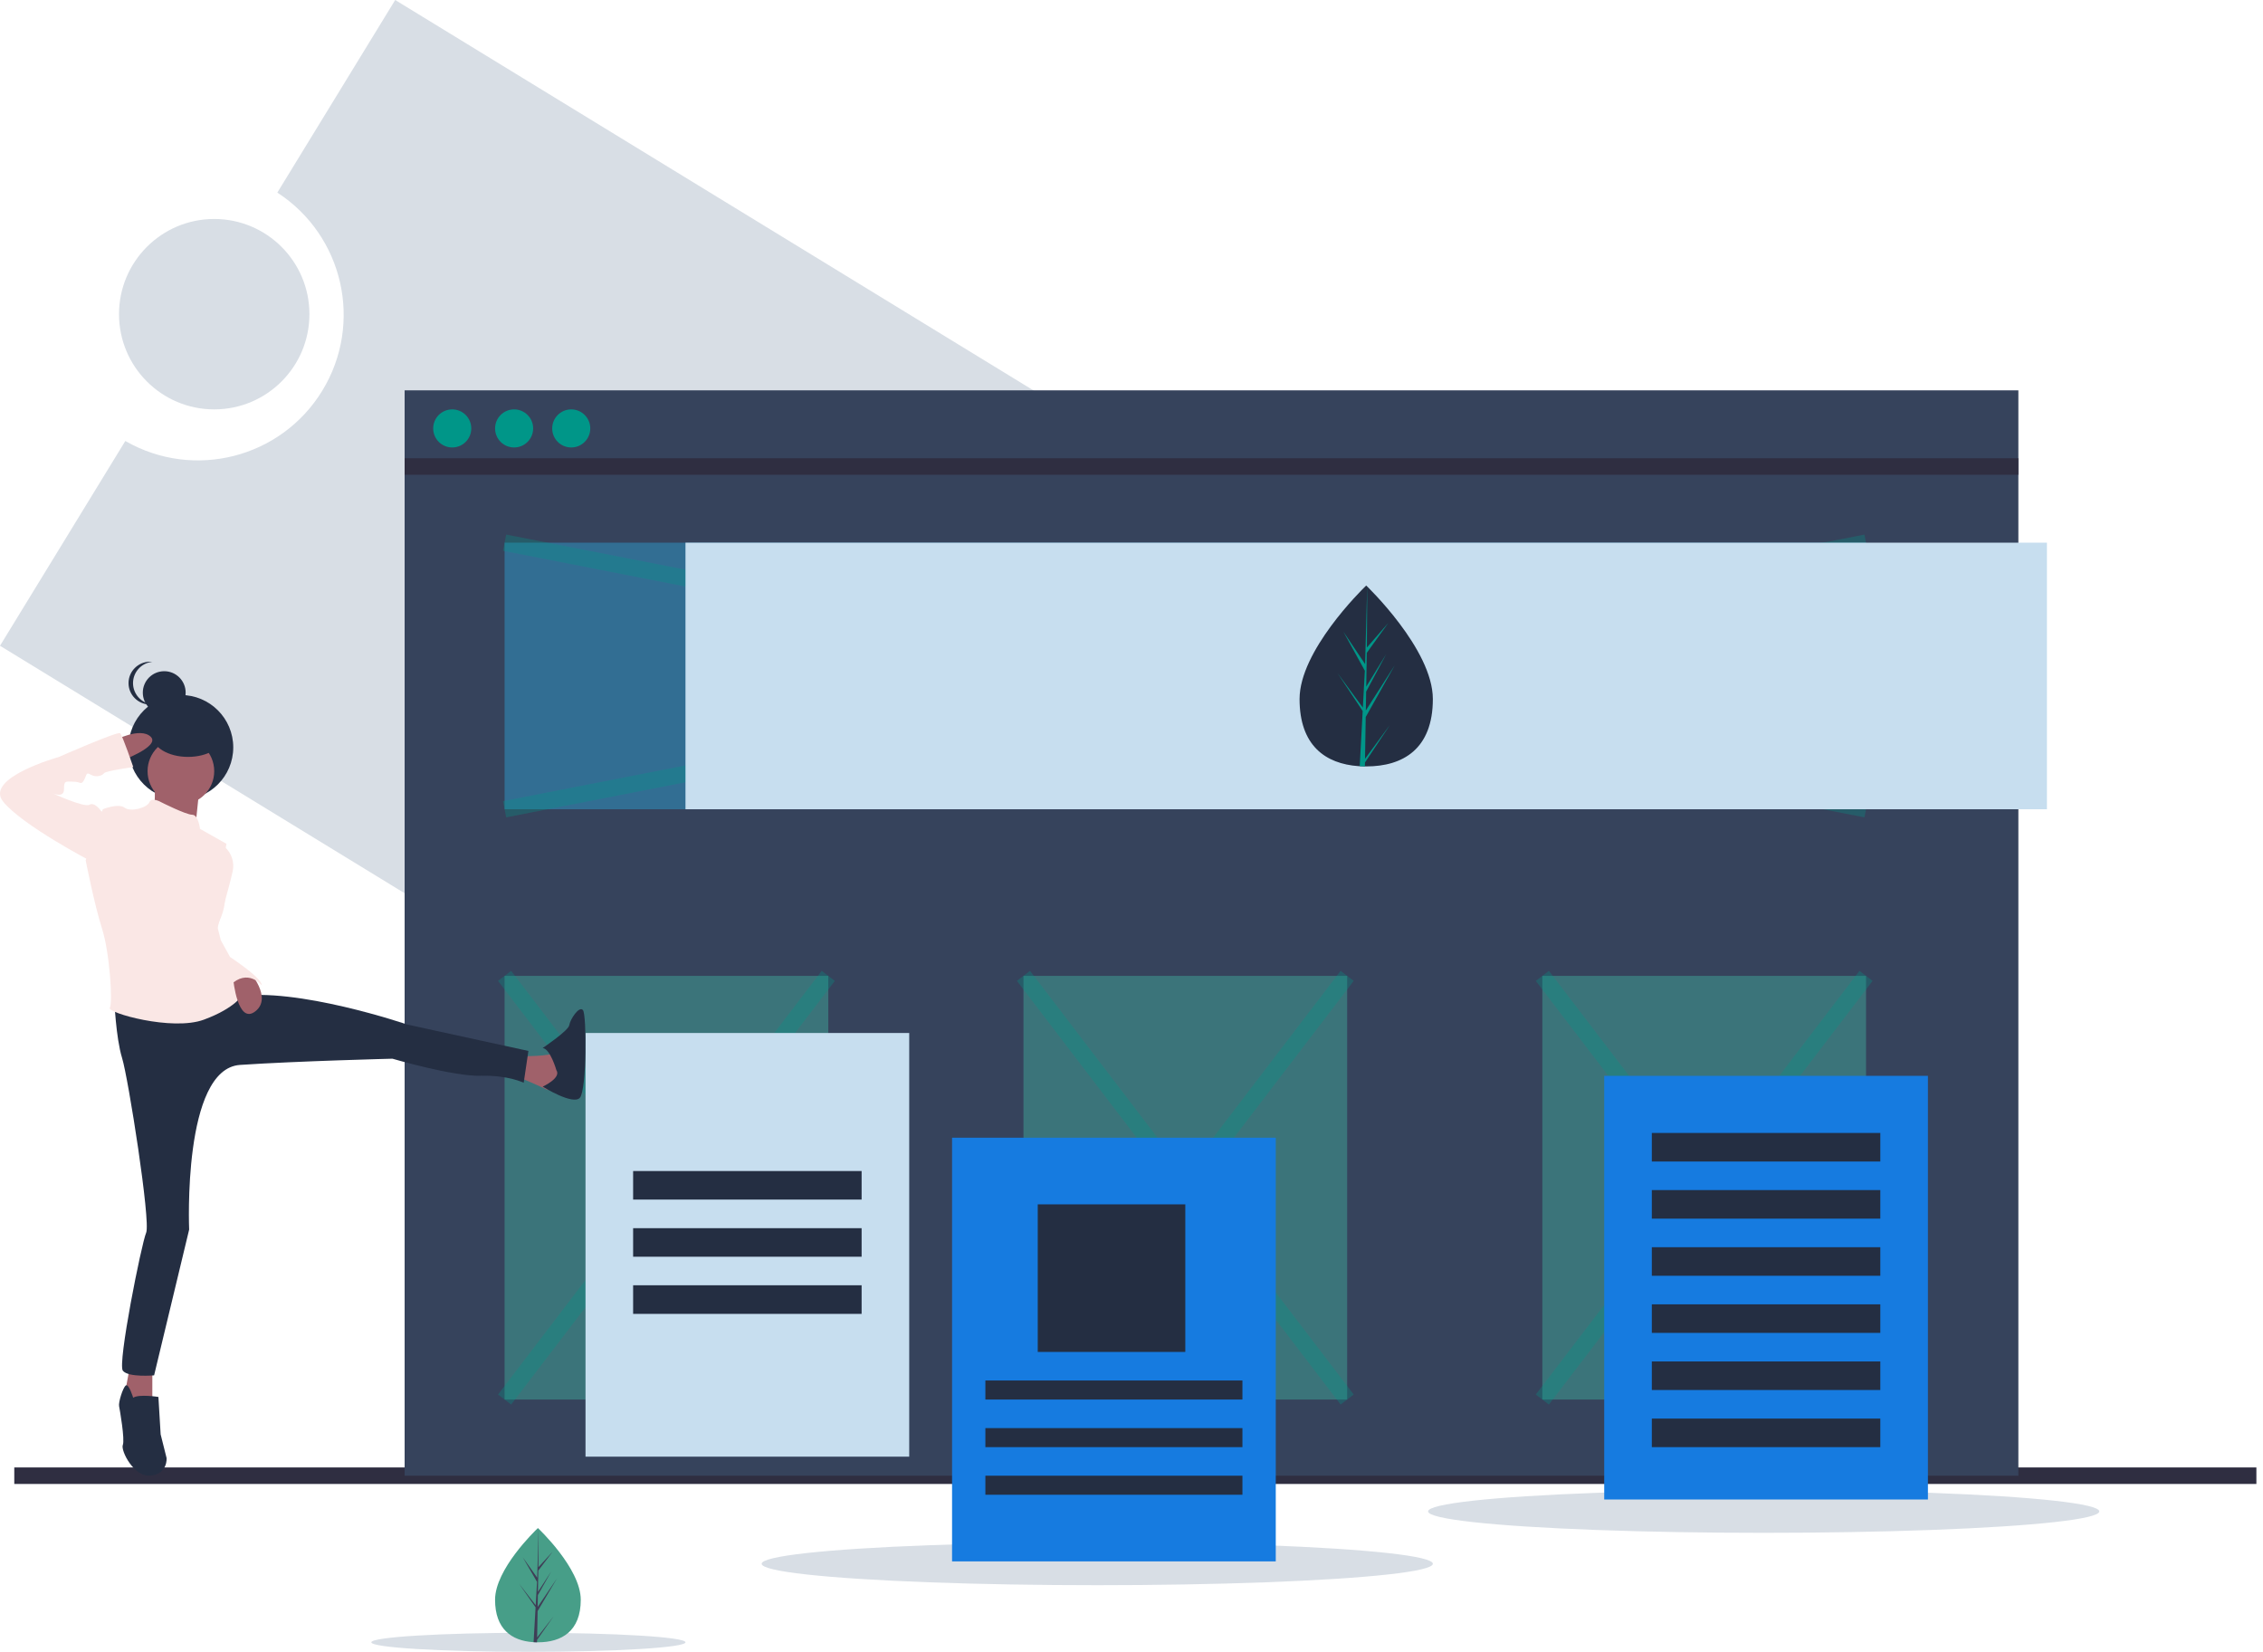 <svg xmlns="http://www.w3.org/2000/svg" width="274" height="200" viewBox="0 0 274 200">
    <g fill="none" fill-rule="evenodd">
        <path fill="#D8DEE5" fill-rule="nonzero" d="M47.85 0L33.579 23.319c8.015 5.204 10.426 15.842 5.438 23.992-4.987 8.15-15.56 10.847-23.843 6.082L0 78.187l146.386 89.536 47.85-78.187L47.85 0z"/>
        <circle cx="25.937" cy="38.04" r="11.527" fill="#D8DEE5" fill-rule="nonzero"/>
        <ellipse cx="132.853" cy="189.337" fill="#D8DEE5" fill-rule="nonzero" rx="40.634" ry="2.594"/>
        <ellipse cx="63.977" cy="198.847" fill="#D8DEE5" fill-rule="nonzero" rx="19.02" ry="1.153"/>
        <ellipse cx="213.545" cy="182.997" fill="#D8DEE5" fill-rule="nonzero" rx="40.634" ry="2.594"/>
        <path stroke="#2F2E41" stroke-width="2" d="M1.729 178.674L273.199 178.674"/>
        <path fill="#36435C" fill-rule="nonzero" d="M48.991 47.262H244.38V178.674H48.991z"/>
        <path stroke="#2F2E41" stroke-width="2" d="M48.991 56.484L244.38 56.484"/>
        <circle cx="54.755" cy="51.873" r="2.305" fill="#009688" fill-rule="nonzero"/>
        <circle cx="62.248" cy="51.873" r="2.305" fill="#009688" fill-rule="nonzero"/>
        <circle cx="69.164" cy="51.873" r="2.305" fill="#009688" fill-rule="nonzero"/>
        <path fill="#326E93" fill-rule="nonzero" d="M61.095 65.706H225.936V97.983H61.095z"/>
        <path stroke="#009688" stroke-width="2" d="M61.095 97.983L225.937 65.706M225.937 97.983L61.095 65.706" opacity=".3"/>
        <path fill="#3B747A" fill-rule="nonzero" d="M61.095 118.156H100.288V169.453H61.095zM186.744 118.156H225.937V169.453H186.744zM123.919 118.156H163.112V169.453H123.919z"/>
        <path stroke="#009688" stroke-width="2" d="M61.095 118.156L100.288 169.452M100.288 118.156L61.095 169.452M123.919 118.156L163.112 169.452M163.112 118.156L123.919 169.452M186.744 118.156L225.937 169.452M225.937 118.156L186.744 169.452" opacity=".3"/>
        <path fill="#C7DEEF" fill-rule="nonzero" d="M82.997 65.706H247.838V97.983H82.997z"/>
        <path fill="#167be0" fill-rule="nonzero" d="M194.236 130.259H233.429V181.556H194.236z"/>
        <path fill="#242E42" fill-rule="nonzero" d="M200 137.176H227.666V140.634H200zM200 144.092H227.666V147.55H200zM200 151.009H227.666V154.467H200zM200 157.925H227.666V161.383H200zM200 164.841H227.666V168.299H200zM200 171.758H227.666V175.216H200z"/>
        <path fill="#C7DEEF" fill-rule="nonzero" d="M70.893 125.072H110.086V176.369H70.893z"/>
        <path fill="#242E42" fill-rule="nonzero" d="M76.657 141.787H104.323V145.245H76.657zM76.657 148.703H104.323V152.161H76.657zM76.657 155.62H104.323V159.078H76.657zM173.487 84.636c0 6.048-3.612 8.16-8.07 8.16-.102 0-.205-.002-.308-.004-.207-.004-.411-.014-.613-.028-4.022-.283-7.147-2.504-7.147-8.128 0-5.822 7.474-13.167 8.035-13.71l.001-.001.033-.032s8.069 7.694 8.069 13.743z"/>
        <path fill="#009688" fill-rule="nonzero" d="M165.275 91.873l3.018-4.104-3.025 4.555-.008.471c-.211-.004-.42-.014-.627-.028l.325-6.051-.002-.047.005-.01.03-.57-3.031-4.568L165 85.66l.007.122.246-4.573-2.596-4.719 2.628 3.917.256-9.48v-.033.032L165.5 78.4l2.584-2.963-2.595 3.607-.068 4.094 2.413-3.929-2.423 4.532-.038 2.276 3.503-5.469-3.516 6.263-.085 5.062z"/>
        <circle cx="21.902" cy="90.49" r="6.34" fill="#242E42" fill-rule="nonzero"/>
        <path fill="#A0616A" fill-rule="nonzero" d="M18.745 94.524s.094 4.006-.283 4.103c-.377.098 5.18 1.661 5.18 1.661l.565-5.47-5.462-.294zM62.947 127.901s4.052 0 4.144-.487c.092-.486.92 3.99.92 3.99l-1.657.584s-3.13-1.46-3.407-1.46c-.276 0 0-2.627 0-2.627z"/>
        <path fill="#242E42" fill-rule="nonzero" d="M67.363 129.565s-.737-2.579-1.657-2.674c0 0 3.13-2.102 3.221-2.77.093-.67 1.197-2.389 1.657-1.816.46.573.46 9.649-.368 10.604-.828.955-4.51-1.343-4.51-1.343s2.301-1.045 1.657-2z"/>
        <path fill="#A0616A" fill-rule="nonzero" d="M15.733 165.418L14.986 169.464 18.444 170.029 18.444 165.418z"/>
        <path fill="#242E42" fill-rule="nonzero" d="M16.126 169.232s-.539-1.756-.898-1.479c-.36.277-.899 2.033-.809 2.495.09.462.719 4.066.45 4.713-.27.647 1.347 3.974 3.413 3.697 2.067-.277 1.887-2.126 1.887-2.126l-.719-2.864-.27-4.529s-2.335-.37-3.054.093z"/>
        <circle cx="19.885" cy="83.862" r="2.594" fill="#242E42" fill-rule="nonzero"/>
        <path fill="#242E42" fill-rule="nonzero" d="M16.106 82.709c0-1.328 1.009-2.441 2.338-2.58-.09-.009-.181-.014-.272-.014-1.442 0-2.61 1.161-2.61 2.594 0 1.432 1.168 2.594 2.61 2.594.09 0 .181-.005.272-.014-1.33-.139-2.338-1.252-2.338-2.58z"/>
        <circle cx="21.902" cy="93.372" r="4.035" fill="#A0616A" fill-rule="nonzero"/>
        <path fill="#242E42" fill-rule="nonzero" d="M13.833 120.95s.19 4.698.946 7.141c.757 2.443 3.486 19.844 2.918 21.16-.568 1.315-3.486 15.865-2.823 16.71.662.846 3.784.564 3.784.564l4.243-17.65s-.837-19.468 6.164-19.938c7.002-.47 18.45-.752 18.45-.752s7.38 2.161 10.69 2.067c3.312-.094 5.204.846 5.204.846l.568-3.853-14.665-3.195s-13.435-4.604-20.814-3.383c-7.38 1.222-14.665.282-14.665.282z"/>
        <path fill="#FAE7E5" fill-rule="nonzero" d="M19.508 97.126s-1.13-.666-1.412 0c-.283.665-2.26 1.236-3.013.665-.754-.57-2.637.19-2.637.19l-2.071 6.18s1.035 5.323 1.977 8.27c.942 2.947 1.318 9.03.942 9.6-.377.571 7.532 2.853 11.393 1.427 3.86-1.426 4.708-3.042 4.708-3.042s-4.237-6.084-2.825-8.936c1.412-2.852.283-6.084.283-6.084l.564-3.232-3.2-1.806s-.19-1.711-.943-1.711c-.753 0-3.766-1.521-3.766-1.521z"/>
        <path fill="#FAE7E5" fill-rule="nonzero" d="M25.887 102.594h1.378c.777.726 1.125 1.802.919 2.846-.368 1.745-2.025 7.528-2.025 7.528l-1.375-3.58 1.103-6.794z"/>
        <path fill="#A0616A" fill-rule="nonzero" d="M30.141 117.58s2.916 3.194.773 4.87c-2.144 1.676-2.672-3.845-2.672-3.845l1.9-1.026z"/>
        <path fill="#FAE7E5" fill-rule="nonzero" d="M26.077 111.24l.656 2.596 1.125 2.04s3.842 2.505 3.842 3.432c0 0-1.687-2.133-3.842 0l-1.921-4.59.14-3.479z"/>
        <ellipse cx="22.767" cy="89.049" fill="#242E42" fill-rule="nonzero" rx="4.323" ry="2.594"/>
        <path fill="#A0616A" fill-rule="nonzero" d="M13.833 89.652s3.133-1.65 4.406-.459c1.274 1.192-3.819 3.026-3.819 3.026l-.587-2.567z"/>
        <path fill="#FAE7E5" fill-rule="nonzero" d="M12.876 98.645l-.653-.466s-.746-1.117-1.398-.744c-.653.372-4.475-1.396-4.475-1.396s1.398.651 1.398-.466.187-.93 1.119-.93c.932 0 .932.465 1.305-.187.373-.651.187-1.024.84-.651.652.372 1.397.093 1.584-.187.186-.279 3.542-.744 3.542-.744s-1.305-3.817-1.584-4.096c-.28-.279-7.458 2.886-7.458 2.886s-9.043 2.513-6.712 5.398c2.33 2.886 10.72 7.26 10.72 7.26l1.772-5.677z"/>
        <path fill="#167be0" fill-rule="nonzero" d="M115.274 137.752H154.467V189.049H115.274z"/>
        <path fill="#242E42" fill-rule="nonzero" d="M125.648 145.821H143.515V163.688H125.648zM119.308 167.147H150.432V169.452H119.308zM119.308 172.911H150.432V175.216H119.308zM119.308 178.674H150.432V180.979H119.308z"/>
        <path fill="#479E88" fill-rule="nonzero" d="M70.317 193.694c0 3.82-2.322 5.153-5.187 5.153-.067 0-.133 0-.2-.002-.132-.003-.263-.009-.393-.018-2.586-.178-4.595-1.58-4.595-5.133 0-3.677 4.805-8.316 5.166-8.66l.022-.02s5.187 4.86 5.187 8.68z"/>
        <path fill="#3F3D56" fill-rule="nonzero" d="M65.035 198.265l2.011-2.593-2.016 2.878-.006.297c-.14-.003-.28-.009-.418-.017l.217-3.823-.001-.03.003-.005.02-.36-2.02-2.885 2.027 2.613.005.077.164-2.888-1.731-2.98 1.752 2.473.17-5.987v-.02.02l-.028 4.72 1.723-1.871-1.73 2.278-.045 2.586 1.609-2.482-1.616 2.862-.025 1.438 2.335-3.454-2.344 3.956-.056 3.197z"/>
    </g>
</svg>
